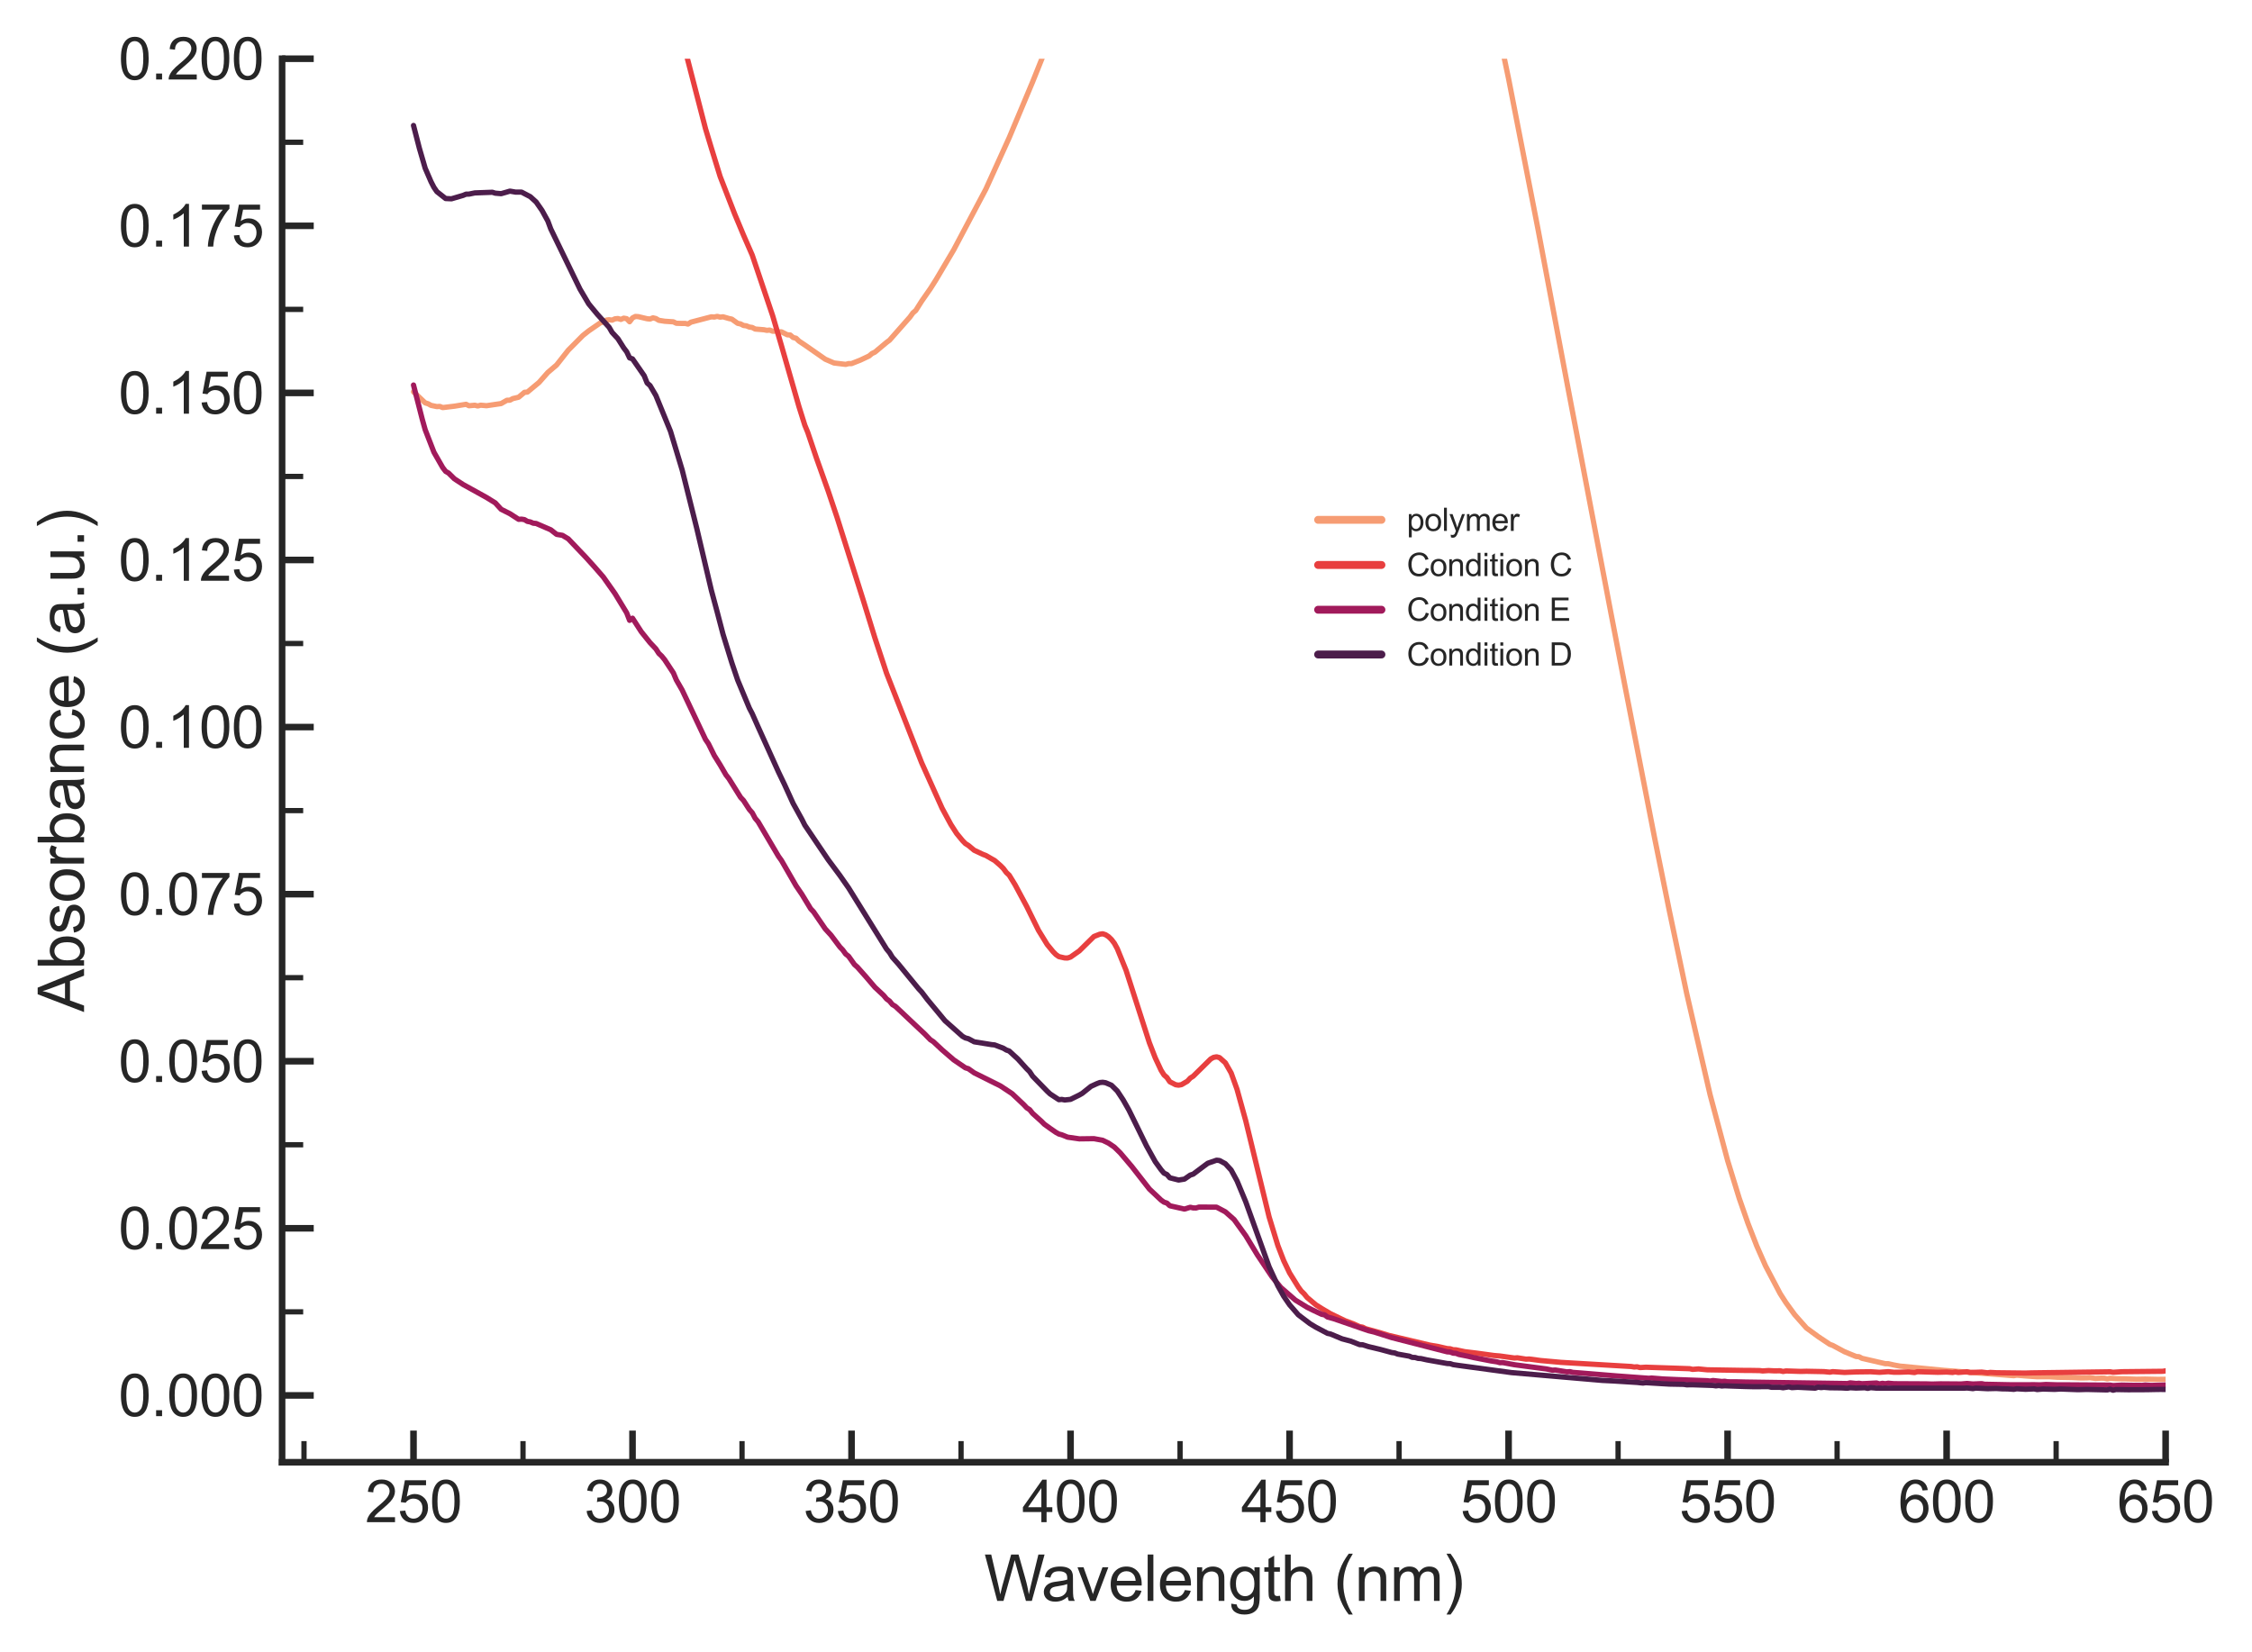 <?xml version="1.0" encoding="utf-8" standalone="no"?>
<!DOCTYPE svg PUBLIC "-//W3C//DTD SVG 1.1//EN"
  "http://www.w3.org/Graphics/SVG/1.1/DTD/svg11.dtd">
<svg xmlns:xlink="http://www.w3.org/1999/xlink" width="426.981pt" height="313.27pt" viewBox="0 0 426.981 313.27" xmlns="http://www.w3.org/2000/svg" version="1.1">
 <defs>
  <style type="text/css">*{stroke-linejoin: round; stroke-linecap: butt}</style>
 </defs>
 <g id="figure_1">
  <g id="patch_1">
   <path d="M 0 313.27 
L 426.981 313.27 
L 426.981 0 
L 0 0 
z
" style="fill: #ffffff"/>
  </g>
  <g id="axes_1">
   <g id="patch_2">
    <path d="M 53.485 277.249 
L 410.605 277.249 
L 410.605 11.137 
L 53.485 11.137 
z
" style="fill: #ffffff"/>
   </g>
   <g id="matplotlib.axis_1">
    <g id="xtick_1">
     <g id="line2d_1">
      <defs>
       <path id="mfcef239cfe" d="M 0 0 
L 0 -6 
" style="stroke: #262626; stroke-width: 1.25"/>
      </defs>
      <g>
       <use xlink:href="#mfcef239cfe" x="78.401" y="277.249" style="fill: #262626; stroke: #262626; stroke-width: 1.25"/>
      </g>
     </g>
     <g id="text_1">
      <!-- 250 -->
      <g style="fill: #262626" transform="translate(69.225 288.622) scale(0.11 -0.11)">
       <defs>
        <path id="ArialMT-32" d="M 3222 541 
L 3222 0 
L 194 0 
Q 188 203 259 391 
Q 375 700 629 1000 
Q 884 1300 1366 1694 
Q 2113 2306 2375 2664 
Q 2638 3022 2638 3341 
Q 2638 3675 2398 3904 
Q 2159 4134 1775 4134 
Q 1369 4134 1125 3890 
Q 881 3647 878 3216 
L 300 3275 
Q 359 3922 746 4261 
Q 1134 4600 1788 4600 
Q 2447 4600 2831 4234 
Q 3216 3869 3216 3328 
Q 3216 3053 3103 2787 
Q 2991 2522 2730 2228 
Q 2469 1934 1863 1422 
Q 1356 997 1212 845 
Q 1069 694 975 541 
L 3222 541 
z
" transform="scale(0.016)"/>
        <path id="ArialMT-35" d="M 266 1200 
L 856 1250 
Q 922 819 1161 601 
Q 1400 384 1738 384 
Q 2144 384 2425 690 
Q 2706 997 2706 1503 
Q 2706 1984 2436 2262 
Q 2166 2541 1728 2541 
Q 1456 2541 1237 2417 
Q 1019 2294 894 2097 
L 366 2166 
L 809 4519 
L 3088 4519 
L 3088 3981 
L 1259 3981 
L 1013 2750 
Q 1425 3038 1878 3038 
Q 2478 3038 2890 2622 
Q 3303 2206 3303 1553 
Q 3303 931 2941 478 
Q 2500 -78 1738 -78 
Q 1113 -78 717 272 
Q 322 622 266 1200 
z
" transform="scale(0.016)"/>
        <path id="ArialMT-30" d="M 266 2259 
Q 266 3072 433 3567 
Q 600 4063 929 4331 
Q 1259 4600 1759 4600 
Q 2128 4600 2406 4451 
Q 2684 4303 2865 4023 
Q 3047 3744 3150 3342 
Q 3253 2941 3253 2259 
Q 3253 1453 3087 958 
Q 2922 463 2592 192 
Q 2263 -78 1759 -78 
Q 1097 -78 719 397 
Q 266 969 266 2259 
z
M 844 2259 
Q 844 1131 1108 757 
Q 1372 384 1759 384 
Q 2147 384 2411 759 
Q 2675 1134 2675 2259 
Q 2675 3391 2411 3762 
Q 2147 4134 1753 4134 
Q 1366 4134 1134 3806 
Q 844 3388 844 2259 
z
" transform="scale(0.016)"/>
       </defs>
       <use xlink:href="#ArialMT-32"/>
       <use xlink:href="#ArialMT-35" x="55.615"/>
       <use xlink:href="#ArialMT-30" x="111.23"/>
      </g>
     </g>
    </g>
    <g id="xtick_2">
     <g id="line2d_2">
      <g>
       <use xlink:href="#mfcef239cfe" x="119.926" y="277.249" style="fill: #262626; stroke: #262626; stroke-width: 1.25"/>
      </g>
     </g>
     <g id="text_2">
      <!-- 300 -->
      <g style="fill: #262626" transform="translate(110.751 288.622) scale(0.11 -0.11)">
       <defs>
        <path id="ArialMT-33" d="M 269 1209 
L 831 1284 
Q 928 806 1161 595 
Q 1394 384 1728 384 
Q 2125 384 2398 659 
Q 2672 934 2672 1341 
Q 2672 1728 2419 1979 
Q 2166 2231 1775 2231 
Q 1616 2231 1378 2169 
L 1441 2663 
Q 1497 2656 1531 2656 
Q 1891 2656 2178 2843 
Q 2466 3031 2466 3422 
Q 2466 3731 2256 3934 
Q 2047 4138 1716 4138 
Q 1388 4138 1169 3931 
Q 950 3725 888 3313 
L 325 3413 
Q 428 3978 793 4289 
Q 1159 4600 1703 4600 
Q 2078 4600 2393 4439 
Q 2709 4278 2876 4000 
Q 3044 3722 3044 3409 
Q 3044 3113 2884 2869 
Q 2725 2625 2413 2481 
Q 2819 2388 3044 2092 
Q 3269 1797 3269 1353 
Q 3269 753 2831 336 
Q 2394 -81 1725 -81 
Q 1122 -81 723 278 
Q 325 638 269 1209 
z
" transform="scale(0.016)"/>
       </defs>
       <use xlink:href="#ArialMT-33"/>
       <use xlink:href="#ArialMT-30" x="55.615"/>
       <use xlink:href="#ArialMT-30" x="111.23"/>
      </g>
     </g>
    </g>
    <g id="xtick_3">
     <g id="line2d_3">
      <g>
       <use xlink:href="#mfcef239cfe" x="161.452" y="277.249" style="fill: #262626; stroke: #262626; stroke-width: 1.25"/>
      </g>
     </g>
     <g id="text_3">
      <!-- 350 -->
      <g style="fill: #262626" transform="translate(152.276 288.622) scale(0.11 -0.11)">
       <use xlink:href="#ArialMT-33"/>
       <use xlink:href="#ArialMT-35" x="55.615"/>
       <use xlink:href="#ArialMT-30" x="111.23"/>
      </g>
     </g>
    </g>
    <g id="xtick_4">
     <g id="line2d_4">
      <g>
       <use xlink:href="#mfcef239cfe" x="202.977" y="277.249" style="fill: #262626; stroke: #262626; stroke-width: 1.25"/>
      </g>
     </g>
     <g id="text_4">
      <!-- 400 -->
      <g style="fill: #262626" transform="translate(193.802 288.622) scale(0.11 -0.11)">
       <defs>
        <path id="ArialMT-34" d="M 2069 0 
L 2069 1097 
L 81 1097 
L 81 1613 
L 2172 4581 
L 2631 4581 
L 2631 1613 
L 3250 1613 
L 3250 1097 
L 2631 1097 
L 2631 0 
L 2069 0 
z
M 2069 1613 
L 2069 3678 
L 634 1613 
L 2069 1613 
z
" transform="scale(0.016)"/>
       </defs>
       <use xlink:href="#ArialMT-34"/>
       <use xlink:href="#ArialMT-30" x="55.615"/>
       <use xlink:href="#ArialMT-30" x="111.23"/>
      </g>
     </g>
    </g>
    <g id="xtick_5">
     <g id="line2d_5">
      <g>
       <use xlink:href="#mfcef239cfe" x="244.503" y="277.249" style="fill: #262626; stroke: #262626; stroke-width: 1.25"/>
      </g>
     </g>
     <g id="text_5">
      <!-- 450 -->
      <g style="fill: #262626" transform="translate(235.327 288.622) scale(0.11 -0.11)">
       <use xlink:href="#ArialMT-34"/>
       <use xlink:href="#ArialMT-35" x="55.615"/>
       <use xlink:href="#ArialMT-30" x="111.23"/>
      </g>
     </g>
    </g>
    <g id="xtick_6">
     <g id="line2d_6">
      <g>
       <use xlink:href="#mfcef239cfe" x="286.029" y="277.249" style="fill: #262626; stroke: #262626; stroke-width: 1.25"/>
      </g>
     </g>
     <g id="text_6">
      <!-- 500 -->
      <g style="fill: #262626" transform="translate(276.853 288.622) scale(0.11 -0.11)">
       <use xlink:href="#ArialMT-35"/>
       <use xlink:href="#ArialMT-30" x="55.615"/>
       <use xlink:href="#ArialMT-30" x="111.23"/>
      </g>
     </g>
    </g>
    <g id="xtick_7">
     <g id="line2d_7">
      <g>
       <use xlink:href="#mfcef239cfe" x="327.554" y="277.249" style="fill: #262626; stroke: #262626; stroke-width: 1.25"/>
      </g>
     </g>
     <g id="text_7">
      <!-- 550 -->
      <g style="fill: #262626" transform="translate(318.379 288.622) scale(0.11 -0.11)">
       <use xlink:href="#ArialMT-35"/>
       <use xlink:href="#ArialMT-35" x="55.615"/>
       <use xlink:href="#ArialMT-30" x="111.23"/>
      </g>
     </g>
    </g>
    <g id="xtick_8">
     <g id="line2d_8">
      <g>
       <use xlink:href="#mfcef239cfe" x="369.08" y="277.249" style="fill: #262626; stroke: #262626; stroke-width: 1.25"/>
      </g>
     </g>
     <g id="text_8">
      <!-- 600 -->
      <g style="fill: #262626" transform="translate(359.904 288.622) scale(0.11 -0.11)">
       <defs>
        <path id="ArialMT-36" d="M 3184 3459 
L 2625 3416 
Q 2550 3747 2413 3897 
Q 2184 4138 1850 4138 
Q 1581 4138 1378 3988 
Q 1113 3794 959 3422 
Q 806 3050 800 2363 
Q 1003 2672 1297 2822 
Q 1591 2972 1913 2972 
Q 2475 2972 2870 2558 
Q 3266 2144 3266 1488 
Q 3266 1056 3080 686 
Q 2894 316 2569 119 
Q 2244 -78 1831 -78 
Q 1128 -78 684 439 
Q 241 956 241 2144 
Q 241 3472 731 4075 
Q 1159 4600 1884 4600 
Q 2425 4600 2770 4297 
Q 3116 3994 3184 3459 
z
M 888 1484 
Q 888 1194 1011 928 
Q 1134 663 1356 523 
Q 1578 384 1822 384 
Q 2178 384 2434 671 
Q 2691 959 2691 1453 
Q 2691 1928 2437 2201 
Q 2184 2475 1800 2475 
Q 1419 2475 1153 2201 
Q 888 1928 888 1484 
z
" transform="scale(0.016)"/>
       </defs>
       <use xlink:href="#ArialMT-36"/>
       <use xlink:href="#ArialMT-30" x="55.615"/>
       <use xlink:href="#ArialMT-30" x="111.23"/>
      </g>
     </g>
    </g>
    <g id="xtick_9">
     <g id="line2d_9">
      <g>
       <use xlink:href="#mfcef239cfe" x="410.605" y="277.249" style="fill: #262626; stroke: #262626; stroke-width: 1.25"/>
      </g>
     </g>
     <g id="text_9">
      <!-- 650 -->
      <g style="fill: #262626" transform="translate(401.43 288.622) scale(0.11 -0.11)">
       <use xlink:href="#ArialMT-36"/>
       <use xlink:href="#ArialMT-35" x="55.615"/>
       <use xlink:href="#ArialMT-30" x="111.23"/>
      </g>
     </g>
    </g>
    <g id="xtick_10">
     <g id="line2d_10">
      <defs>
       <path id="m98c0edbf57" d="M 0 0 
L 0 -4 
" style="stroke: #262626"/>
      </defs>
      <g>
       <use xlink:href="#m98c0edbf57" x="57.638" y="277.249" style="fill: #262626; stroke: #262626"/>
      </g>
     </g>
    </g>
    <g id="xtick_11">
     <g id="line2d_11">
      <g>
       <use xlink:href="#m98c0edbf57" x="99.163" y="277.249" style="fill: #262626; stroke: #262626"/>
      </g>
     </g>
    </g>
    <g id="xtick_12">
     <g id="line2d_12">
      <g>
       <use xlink:href="#m98c0edbf57" x="140.689" y="277.249" style="fill: #262626; stroke: #262626"/>
      </g>
     </g>
    </g>
    <g id="xtick_13">
     <g id="line2d_13">
      <g>
       <use xlink:href="#m98c0edbf57" x="182.215" y="277.249" style="fill: #262626; stroke: #262626"/>
      </g>
     </g>
    </g>
    <g id="xtick_14">
     <g id="line2d_14">
      <g>
       <use xlink:href="#m98c0edbf57" x="223.74" y="277.249" style="fill: #262626; stroke: #262626"/>
      </g>
     </g>
    </g>
    <g id="xtick_15">
     <g id="line2d_15">
      <g>
       <use xlink:href="#m98c0edbf57" x="265.266" y="277.249" style="fill: #262626; stroke: #262626"/>
      </g>
     </g>
    </g>
    <g id="xtick_16">
     <g id="line2d_16">
      <g>
       <use xlink:href="#m98c0edbf57" x="306.791" y="277.249" style="fill: #262626; stroke: #262626"/>
      </g>
     </g>
    </g>
    <g id="xtick_17">
     <g id="line2d_17">
      <g>
       <use xlink:href="#m98c0edbf57" x="348.317" y="277.249" style="fill: #262626; stroke: #262626"/>
      </g>
     </g>
    </g>
    <g id="xtick_18">
     <g id="line2d_18">
      <g>
       <use xlink:href="#m98c0edbf57" x="389.843" y="277.249" style="fill: #262626; stroke: #262626"/>
      </g>
     </g>
    </g>
    <g id="text_10">
     <!-- Wavelength (nm) -->
     <g style="fill: #262626" transform="translate(186.591 303.544) scale(0.12 -0.12)">
      <defs>
       <path id="ArialMT-57" d="M 1294 0 
L 78 4581 
L 700 4581 
L 1397 1578 
Q 1509 1106 1591 641 
Q 1766 1375 1797 1488 
L 2669 4581 
L 3400 4581 
L 4056 2263 
Q 4303 1400 4413 641 
Q 4500 1075 4641 1638 
L 5359 4581 
L 5969 4581 
L 4713 0 
L 4128 0 
L 3163 3491 
Q 3041 3928 3019 4028 
Q 2947 3713 2884 3491 
L 1913 0 
L 1294 0 
z
" transform="scale(0.016)"/>
       <path id="ArialMT-61" d="M 2588 409 
Q 2275 144 1986 34 
Q 1697 -75 1366 -75 
Q 819 -75 525 192 
Q 231 459 231 875 
Q 231 1119 342 1320 
Q 453 1522 633 1644 
Q 813 1766 1038 1828 
Q 1203 1872 1538 1913 
Q 2219 1994 2541 2106 
Q 2544 2222 2544 2253 
Q 2544 2597 2384 2738 
Q 2169 2928 1744 2928 
Q 1347 2928 1158 2789 
Q 969 2650 878 2297 
L 328 2372 
Q 403 2725 575 2942 
Q 747 3159 1072 3276 
Q 1397 3394 1825 3394 
Q 2250 3394 2515 3294 
Q 2781 3194 2906 3042 
Q 3031 2891 3081 2659 
Q 3109 2516 3109 2141 
L 3109 1391 
Q 3109 606 3145 398 
Q 3181 191 3288 0 
L 2700 0 
Q 2613 175 2588 409 
z
M 2541 1666 
Q 2234 1541 1622 1453 
Q 1275 1403 1131 1340 
Q 988 1278 909 1158 
Q 831 1038 831 891 
Q 831 666 1001 516 
Q 1172 366 1500 366 
Q 1825 366 2078 508 
Q 2331 650 2450 897 
Q 2541 1088 2541 1459 
L 2541 1666 
z
" transform="scale(0.016)"/>
       <path id="ArialMT-76" d="M 1344 0 
L 81 3319 
L 675 3319 
L 1388 1331 
Q 1503 1009 1600 663 
Q 1675 925 1809 1294 
L 2547 3319 
L 3125 3319 
L 1869 0 
L 1344 0 
z
" transform="scale(0.016)"/>
       <path id="ArialMT-65" d="M 2694 1069 
L 3275 997 
Q 3138 488 2766 206 
Q 2394 -75 1816 -75 
Q 1088 -75 661 373 
Q 234 822 234 1631 
Q 234 2469 665 2931 
Q 1097 3394 1784 3394 
Q 2450 3394 2872 2941 
Q 3294 2488 3294 1666 
Q 3294 1616 3291 1516 
L 816 1516 
Q 847 969 1125 678 
Q 1403 388 1819 388 
Q 2128 388 2347 550 
Q 2566 713 2694 1069 
z
M 847 1978 
L 2700 1978 
Q 2663 2397 2488 2606 
Q 2219 2931 1791 2931 
Q 1403 2931 1139 2672 
Q 875 2413 847 1978 
z
" transform="scale(0.016)"/>
       <path id="ArialMT-6c" d="M 409 0 
L 409 4581 
L 972 4581 
L 972 0 
L 409 0 
z
" transform="scale(0.016)"/>
       <path id="ArialMT-6e" d="M 422 0 
L 422 3319 
L 928 3319 
L 928 2847 
Q 1294 3394 1984 3394 
Q 2284 3394 2536 3286 
Q 2788 3178 2913 3003 
Q 3038 2828 3088 2588 
Q 3119 2431 3119 2041 
L 3119 0 
L 2556 0 
L 2556 2019 
Q 2556 2363 2490 2533 
Q 2425 2703 2258 2804 
Q 2091 2906 1866 2906 
Q 1506 2906 1245 2678 
Q 984 2450 984 1813 
L 984 0 
L 422 0 
z
" transform="scale(0.016)"/>
       <path id="ArialMT-67" d="M 319 -275 
L 866 -356 
Q 900 -609 1056 -725 
Q 1266 -881 1628 -881 
Q 2019 -881 2231 -725 
Q 2444 -569 2519 -288 
Q 2563 -116 2559 434 
Q 2191 0 1641 0 
Q 956 0 581 494 
Q 206 988 206 1678 
Q 206 2153 378 2554 
Q 550 2956 876 3175 
Q 1203 3394 1644 3394 
Q 2231 3394 2613 2919 
L 2613 3319 
L 3131 3319 
L 3131 450 
Q 3131 -325 2973 -648 
Q 2816 -972 2473 -1159 
Q 2131 -1347 1631 -1347 
Q 1038 -1347 672 -1080 
Q 306 -813 319 -275 
z
M 784 1719 
Q 784 1066 1043 766 
Q 1303 466 1694 466 
Q 2081 466 2343 764 
Q 2606 1063 2606 1700 
Q 2606 2309 2336 2618 
Q 2066 2928 1684 2928 
Q 1309 2928 1046 2623 
Q 784 2319 784 1719 
z
" transform="scale(0.016)"/>
       <path id="ArialMT-74" d="M 1650 503 
L 1731 6 
Q 1494 -44 1306 -44 
Q 1000 -44 831 53 
Q 663 150 594 308 
Q 525 466 525 972 
L 525 2881 
L 113 2881 
L 113 3319 
L 525 3319 
L 525 4141 
L 1084 4478 
L 1084 3319 
L 1650 3319 
L 1650 2881 
L 1084 2881 
L 1084 941 
Q 1084 700 1114 631 
Q 1144 563 1211 522 
Q 1278 481 1403 481 
Q 1497 481 1650 503 
z
" transform="scale(0.016)"/>
       <path id="ArialMT-68" d="M 422 0 
L 422 4581 
L 984 4581 
L 984 2938 
Q 1378 3394 1978 3394 
Q 2347 3394 2619 3248 
Q 2891 3103 3008 2847 
Q 3125 2591 3125 2103 
L 3125 0 
L 2563 0 
L 2563 2103 
Q 2563 2525 2380 2717 
Q 2197 2909 1863 2909 
Q 1613 2909 1392 2779 
Q 1172 2650 1078 2428 
Q 984 2206 984 1816 
L 984 0 
L 422 0 
z
" transform="scale(0.016)"/>
       <path id="ArialMT-20" transform="scale(0.016)"/>
       <path id="ArialMT-28" d="M 1497 -1347 
Q 1031 -759 709 28 
Q 388 816 388 1659 
Q 388 2403 628 3084 
Q 909 3875 1497 4659 
L 1900 4659 
Q 1522 4009 1400 3731 
Q 1209 3300 1100 2831 
Q 966 2247 966 1656 
Q 966 153 1900 -1347 
L 1497 -1347 
z
" transform="scale(0.016)"/>
       <path id="ArialMT-6d" d="M 422 0 
L 422 3319 
L 925 3319 
L 925 2853 
Q 1081 3097 1340 3245 
Q 1600 3394 1931 3394 
Q 2300 3394 2536 3241 
Q 2772 3088 2869 2813 
Q 3263 3394 3894 3394 
Q 4388 3394 4653 3120 
Q 4919 2847 4919 2278 
L 4919 0 
L 4359 0 
L 4359 2091 
Q 4359 2428 4304 2576 
Q 4250 2725 4106 2815 
Q 3963 2906 3769 2906 
Q 3419 2906 3187 2673 
Q 2956 2441 2956 1928 
L 2956 0 
L 2394 0 
L 2394 2156 
Q 2394 2531 2256 2718 
Q 2119 2906 1806 2906 
Q 1569 2906 1367 2781 
Q 1166 2656 1075 2415 
Q 984 2175 984 1722 
L 984 0 
L 422 0 
z
" transform="scale(0.016)"/>
       <path id="ArialMT-29" d="M 791 -1347 
L 388 -1347 
Q 1322 153 1322 1656 
Q 1322 2244 1188 2822 
Q 1081 3291 891 3722 
Q 769 4003 388 4659 
L 791 4659 
Q 1378 3875 1659 3084 
Q 1900 2403 1900 1659 
Q 1900 816 1576 28 
Q 1253 -759 791 -1347 
z
" transform="scale(0.016)"/>
      </defs>
      <use xlink:href="#ArialMT-57"/>
      <use xlink:href="#ArialMT-61" x="90.635"/>
      <use xlink:href="#ArialMT-76" x="146.25"/>
      <use xlink:href="#ArialMT-65" x="196.25"/>
      <use xlink:href="#ArialMT-6c" x="251.865"/>
      <use xlink:href="#ArialMT-65" x="274.082"/>
      <use xlink:href="#ArialMT-6e" x="329.697"/>
      <use xlink:href="#ArialMT-67" x="385.312"/>
      <use xlink:href="#ArialMT-74" x="440.928"/>
      <use xlink:href="#ArialMT-68" x="468.711"/>
      <use xlink:href="#ArialMT-20" x="524.326"/>
      <use xlink:href="#ArialMT-28" x="552.109"/>
      <use xlink:href="#ArialMT-6e" x="585.41"/>
      <use xlink:href="#ArialMT-6d" x="641.025"/>
      <use xlink:href="#ArialMT-29" x="724.326"/>
     </g>
    </g>
   </g>
   <g id="matplotlib.axis_2">
    <g id="ytick_1">
     <g id="line2d_19">
      <defs>
       <path id="mb5bef1602a" d="M 0 0 
L 6 0 
" style="stroke: #262626; stroke-width: 1.25"/>
      </defs>
      <g>
       <use xlink:href="#mb5bef1602a" x="53.485" y="264.577" style="fill: #262626; stroke: #262626; stroke-width: 1.25"/>
      </g>
     </g>
     <g id="text_11">
      <!-- 0.000 -->
      <g style="fill: #262626" transform="translate(22.461 268.514) scale(0.11 -0.11)">
       <defs>
        <path id="ArialMT-2e" d="M 581 0 
L 581 641 
L 1222 641 
L 1222 0 
L 581 0 
z
" transform="scale(0.016)"/>
       </defs>
       <use xlink:href="#ArialMT-30"/>
       <use xlink:href="#ArialMT-2e" x="55.615"/>
       <use xlink:href="#ArialMT-30" x="83.398"/>
       <use xlink:href="#ArialMT-30" x="139.014"/>
       <use xlink:href="#ArialMT-30" x="194.629"/>
      </g>
     </g>
    </g>
    <g id="ytick_2">
     <g id="line2d_20">
      <g>
       <use xlink:href="#mb5bef1602a" x="53.485" y="232.897" style="fill: #262626; stroke: #262626; stroke-width: 1.25"/>
      </g>
     </g>
     <g id="text_12">
      <!-- 0.025 -->
      <g style="fill: #262626" transform="translate(22.461 236.834) scale(0.11 -0.11)">
       <use xlink:href="#ArialMT-30"/>
       <use xlink:href="#ArialMT-2e" x="55.615"/>
       <use xlink:href="#ArialMT-30" x="83.398"/>
       <use xlink:href="#ArialMT-32" x="139.014"/>
       <use xlink:href="#ArialMT-35" x="194.629"/>
      </g>
     </g>
    </g>
    <g id="ytick_3">
     <g id="line2d_21">
      <g>
       <use xlink:href="#mb5bef1602a" x="53.485" y="201.217" style="fill: #262626; stroke: #262626; stroke-width: 1.25"/>
      </g>
     </g>
     <g id="text_13">
      <!-- 0.050 -->
      <g style="fill: #262626" transform="translate(22.461 205.154) scale(0.11 -0.11)">
       <use xlink:href="#ArialMT-30"/>
       <use xlink:href="#ArialMT-2e" x="55.615"/>
       <use xlink:href="#ArialMT-30" x="83.398"/>
       <use xlink:href="#ArialMT-35" x="139.014"/>
       <use xlink:href="#ArialMT-30" x="194.629"/>
      </g>
     </g>
    </g>
    <g id="ytick_4">
     <g id="line2d_22">
      <g>
       <use xlink:href="#mb5bef1602a" x="53.485" y="169.537" style="fill: #262626; stroke: #262626; stroke-width: 1.25"/>
      </g>
     </g>
     <g id="text_14">
      <!-- 0.075 -->
      <g style="fill: #262626" transform="translate(22.461 173.474) scale(0.11 -0.11)">
       <defs>
        <path id="ArialMT-37" d="M 303 3981 
L 303 4522 
L 3269 4522 
L 3269 4084 
Q 2831 3619 2401 2847 
Q 1972 2075 1738 1259 
Q 1569 684 1522 0 
L 944 0 
Q 953 541 1156 1306 
Q 1359 2072 1739 2783 
Q 2119 3494 2547 3981 
L 303 3981 
z
" transform="scale(0.016)"/>
       </defs>
       <use xlink:href="#ArialMT-30"/>
       <use xlink:href="#ArialMT-2e" x="55.615"/>
       <use xlink:href="#ArialMT-30" x="83.398"/>
       <use xlink:href="#ArialMT-37" x="139.014"/>
       <use xlink:href="#ArialMT-35" x="194.629"/>
      </g>
     </g>
    </g>
    <g id="ytick_5">
     <g id="line2d_23">
      <g>
       <use xlink:href="#mb5bef1602a" x="53.485" y="137.857" style="fill: #262626; stroke: #262626; stroke-width: 1.25"/>
      </g>
     </g>
     <g id="text_15">
      <!-- 0.100 -->
      <g style="fill: #262626" transform="translate(22.461 141.794) scale(0.11 -0.11)">
       <defs>
        <path id="ArialMT-31" d="M 2384 0 
L 1822 0 
L 1822 3584 
Q 1619 3391 1289 3197 
Q 959 3003 697 2906 
L 697 3450 
Q 1169 3672 1522 3987 
Q 1875 4303 2022 4600 
L 2384 4600 
L 2384 0 
z
" transform="scale(0.016)"/>
       </defs>
       <use xlink:href="#ArialMT-30"/>
       <use xlink:href="#ArialMT-2e" x="55.615"/>
       <use xlink:href="#ArialMT-31" x="83.398"/>
       <use xlink:href="#ArialMT-30" x="139.014"/>
       <use xlink:href="#ArialMT-30" x="194.629"/>
      </g>
     </g>
    </g>
    <g id="ytick_6">
     <g id="line2d_24">
      <g>
       <use xlink:href="#mb5bef1602a" x="53.485" y="106.177" style="fill: #262626; stroke: #262626; stroke-width: 1.25"/>
      </g>
     </g>
     <g id="text_16">
      <!-- 0.125 -->
      <g style="fill: #262626" transform="translate(22.461 110.114) scale(0.11 -0.11)">
       <use xlink:href="#ArialMT-30"/>
       <use xlink:href="#ArialMT-2e" x="55.615"/>
       <use xlink:href="#ArialMT-31" x="83.398"/>
       <use xlink:href="#ArialMT-32" x="139.014"/>
       <use xlink:href="#ArialMT-35" x="194.629"/>
      </g>
     </g>
    </g>
    <g id="ytick_7">
     <g id="line2d_25">
      <g>
       <use xlink:href="#mb5bef1602a" x="53.485" y="74.497" style="fill: #262626; stroke: #262626; stroke-width: 1.25"/>
      </g>
     </g>
     <g id="text_17">
      <!-- 0.150 -->
      <g style="fill: #262626" transform="translate(22.461 78.434) scale(0.11 -0.11)">
       <use xlink:href="#ArialMT-30"/>
       <use xlink:href="#ArialMT-2e" x="55.615"/>
       <use xlink:href="#ArialMT-31" x="83.398"/>
       <use xlink:href="#ArialMT-35" x="139.014"/>
       <use xlink:href="#ArialMT-30" x="194.629"/>
      </g>
     </g>
    </g>
    <g id="ytick_8">
     <g id="line2d_26">
      <g>
       <use xlink:href="#mb5bef1602a" x="53.485" y="42.817" style="fill: #262626; stroke: #262626; stroke-width: 1.25"/>
      </g>
     </g>
     <g id="text_18">
      <!-- 0.175 -->
      <g style="fill: #262626" transform="translate(22.461 46.754) scale(0.11 -0.11)">
       <use xlink:href="#ArialMT-30"/>
       <use xlink:href="#ArialMT-2e" x="55.615"/>
       <use xlink:href="#ArialMT-31" x="83.398"/>
       <use xlink:href="#ArialMT-37" x="139.014"/>
       <use xlink:href="#ArialMT-35" x="194.629"/>
      </g>
     </g>
    </g>
    <g id="ytick_9">
     <g id="line2d_27">
      <g>
       <use xlink:href="#mb5bef1602a" x="53.485" y="11.137" style="fill: #262626; stroke: #262626; stroke-width: 1.25"/>
      </g>
     </g>
     <g id="text_19">
      <!-- 0.200 -->
      <g style="fill: #262626" transform="translate(22.461 15.074) scale(0.11 -0.11)">
       <use xlink:href="#ArialMT-30"/>
       <use xlink:href="#ArialMT-2e" x="55.615"/>
       <use xlink:href="#ArialMT-32" x="83.398"/>
       <use xlink:href="#ArialMT-30" x="139.014"/>
       <use xlink:href="#ArialMT-30" x="194.629"/>
      </g>
     </g>
    </g>
    <g id="ytick_10">
     <g id="line2d_28">
      <defs>
       <path id="mcd69f00904" d="M 0 0 
L 4 0 
" style="stroke: #262626"/>
      </defs>
      <g>
       <use xlink:href="#mcd69f00904" x="53.485" y="248.737" style="fill: #262626; stroke: #262626"/>
      </g>
     </g>
    </g>
    <g id="ytick_11">
     <g id="line2d_29">
      <g>
       <use xlink:href="#mcd69f00904" x="53.485" y="217.057" style="fill: #262626; stroke: #262626"/>
      </g>
     </g>
    </g>
    <g id="ytick_12">
     <g id="line2d_30">
      <g>
       <use xlink:href="#mcd69f00904" x="53.485" y="185.377" style="fill: #262626; stroke: #262626"/>
      </g>
     </g>
    </g>
    <g id="ytick_13">
     <g id="line2d_31">
      <g>
       <use xlink:href="#mcd69f00904" x="53.485" y="153.697" style="fill: #262626; stroke: #262626"/>
      </g>
     </g>
    </g>
    <g id="ytick_14">
     <g id="line2d_32">
      <g>
       <use xlink:href="#mcd69f00904" x="53.485" y="122.017" style="fill: #262626; stroke: #262626"/>
      </g>
     </g>
    </g>
    <g id="ytick_15">
     <g id="line2d_33">
      <g>
       <use xlink:href="#mcd69f00904" x="53.485" y="90.337" style="fill: #262626; stroke: #262626"/>
      </g>
     </g>
    </g>
    <g id="ytick_16">
     <g id="line2d_34">
      <g>
       <use xlink:href="#mcd69f00904" x="53.485" y="58.657" style="fill: #262626; stroke: #262626"/>
      </g>
     </g>
    </g>
    <g id="ytick_17">
     <g id="line2d_35">
      <g>
       <use xlink:href="#mcd69f00904" x="53.485" y="26.977" style="fill: #262626; stroke: #262626"/>
      </g>
     </g>
    </g>
    <g id="text_20">
     <!-- Absorbance (a.u.) -->
     <g style="fill: #262626" transform="translate(15.936 191.882) rotate(-90) scale(0.12 -0.12)">
      <defs>
       <path id="ArialMT-41" d="M -9 0 
L 1750 4581 
L 2403 4581 
L 4278 0 
L 3588 0 
L 3053 1388 
L 1138 1388 
L 634 0 
L -9 0 
z
M 1313 1881 
L 2866 1881 
L 2388 3150 
Q 2169 3728 2063 4100 
Q 1975 3659 1816 3225 
L 1313 1881 
z
" transform="scale(0.016)"/>
       <path id="ArialMT-62" d="M 941 0 
L 419 0 
L 419 4581 
L 981 4581 
L 981 2947 
Q 1338 3394 1891 3394 
Q 2197 3394 2470 3270 
Q 2744 3147 2920 2923 
Q 3097 2700 3197 2384 
Q 3297 2069 3297 1709 
Q 3297 856 2875 390 
Q 2453 -75 1863 -75 
Q 1275 -75 941 416 
L 941 0 
z
M 934 1684 
Q 934 1088 1097 822 
Q 1363 388 1816 388 
Q 2184 388 2453 708 
Q 2722 1028 2722 1663 
Q 2722 2313 2464 2622 
Q 2206 2931 1841 2931 
Q 1472 2931 1203 2611 
Q 934 2291 934 1684 
z
" transform="scale(0.016)"/>
       <path id="ArialMT-73" d="M 197 991 
L 753 1078 
Q 800 744 1014 566 
Q 1228 388 1613 388 
Q 2000 388 2187 545 
Q 2375 703 2375 916 
Q 2375 1106 2209 1216 
Q 2094 1291 1634 1406 
Q 1016 1563 777 1677 
Q 538 1791 414 1992 
Q 291 2194 291 2438 
Q 291 2659 392 2848 
Q 494 3038 669 3163 
Q 800 3259 1026 3326 
Q 1253 3394 1513 3394 
Q 1903 3394 2198 3281 
Q 2494 3169 2634 2976 
Q 2775 2784 2828 2463 
L 2278 2388 
Q 2241 2644 2061 2787 
Q 1881 2931 1553 2931 
Q 1166 2931 1000 2803 
Q 834 2675 834 2503 
Q 834 2394 903 2306 
Q 972 2216 1119 2156 
Q 1203 2125 1616 2013 
Q 2213 1853 2448 1751 
Q 2684 1650 2818 1456 
Q 2953 1263 2953 975 
Q 2953 694 2789 445 
Q 2625 197 2315 61 
Q 2006 -75 1616 -75 
Q 969 -75 630 194 
Q 291 463 197 991 
z
" transform="scale(0.016)"/>
       <path id="ArialMT-6f" d="M 213 1659 
Q 213 2581 725 3025 
Q 1153 3394 1769 3394 
Q 2453 3394 2887 2945 
Q 3322 2497 3322 1706 
Q 3322 1066 3130 698 
Q 2938 331 2570 128 
Q 2203 -75 1769 -75 
Q 1072 -75 642 372 
Q 213 819 213 1659 
z
M 791 1659 
Q 791 1022 1069 705 
Q 1347 388 1769 388 
Q 2188 388 2466 706 
Q 2744 1025 2744 1678 
Q 2744 2294 2464 2611 
Q 2184 2928 1769 2928 
Q 1347 2928 1069 2612 
Q 791 2297 791 1659 
z
" transform="scale(0.016)"/>
       <path id="ArialMT-72" d="M 416 0 
L 416 3319 
L 922 3319 
L 922 2816 
Q 1116 3169 1280 3281 
Q 1444 3394 1641 3394 
Q 1925 3394 2219 3213 
L 2025 2691 
Q 1819 2813 1613 2813 
Q 1428 2813 1281 2702 
Q 1134 2591 1072 2394 
Q 978 2094 978 1738 
L 978 0 
L 416 0 
z
" transform="scale(0.016)"/>
       <path id="ArialMT-63" d="M 2588 1216 
L 3141 1144 
Q 3050 572 2676 248 
Q 2303 -75 1759 -75 
Q 1078 -75 664 370 
Q 250 816 250 1647 
Q 250 2184 428 2587 
Q 606 2991 970 3192 
Q 1334 3394 1763 3394 
Q 2303 3394 2647 3120 
Q 2991 2847 3088 2344 
L 2541 2259 
Q 2463 2594 2264 2762 
Q 2066 2931 1784 2931 
Q 1359 2931 1093 2626 
Q 828 2322 828 1663 
Q 828 994 1084 691 
Q 1341 388 1753 388 
Q 2084 388 2306 591 
Q 2528 794 2588 1216 
z
" transform="scale(0.016)"/>
       <path id="ArialMT-75" d="M 2597 0 
L 2597 488 
Q 2209 -75 1544 -75 
Q 1250 -75 995 37 
Q 741 150 617 320 
Q 494 491 444 738 
Q 409 903 409 1263 
L 409 3319 
L 972 3319 
L 972 1478 
Q 972 1038 1006 884 
Q 1059 663 1231 536 
Q 1403 409 1656 409 
Q 1909 409 2131 539 
Q 2353 669 2445 892 
Q 2538 1116 2538 1541 
L 2538 3319 
L 3100 3319 
L 3100 0 
L 2597 0 
z
" transform="scale(0.016)"/>
      </defs>
      <use xlink:href="#ArialMT-41"/>
      <use xlink:href="#ArialMT-62" x="66.699"/>
      <use xlink:href="#ArialMT-73" x="122.314"/>
      <use xlink:href="#ArialMT-6f" x="172.314"/>
      <use xlink:href="#ArialMT-72" x="227.93"/>
      <use xlink:href="#ArialMT-62" x="261.23"/>
      <use xlink:href="#ArialMT-61" x="316.846"/>
      <use xlink:href="#ArialMT-6e" x="372.461"/>
      <use xlink:href="#ArialMT-63" x="428.076"/>
      <use xlink:href="#ArialMT-65" x="478.076"/>
      <use xlink:href="#ArialMT-20" x="533.691"/>
      <use xlink:href="#ArialMT-28" x="561.475"/>
      <use xlink:href="#ArialMT-61" x="594.775"/>
      <use xlink:href="#ArialMT-2e" x="650.391"/>
      <use xlink:href="#ArialMT-75" x="678.174"/>
      <use xlink:href="#ArialMT-2e" x="733.789"/>
      <use xlink:href="#ArialMT-29" x="761.572"/>
     </g>
    </g>
   </g>
   <g id="PolyCollection_1"/>
   <g id="PolyCollection_2"/>
   <g id="PolyCollection_3"/>
   <g id="PolyCollection_4"/>
   <g id="line2d_36">
    <path d="M 78.401 74.286 
L 80.615 76.385 
L 81.169 76.557 
L 81.723 76.864 
L 82.83 77.095 
L 83.384 77.057 
L 83.937 77.283 
L 86.152 77.018 
L 88.367 76.66 
L 88.92 76.934 
L 90.028 76.836 
L 90.581 76.98 
L 91.135 76.829 
L 92.243 76.927 
L 95.011 76.521 
L 96.118 75.889 
L 96.672 75.883 
L 97.226 75.578 
L 98.333 75.318 
L 99.44 74.388 
L 99.994 74.345 
L 102.209 72.502 
L 103.87 70.621 
L 105.531 69.204 
L 107.745 66.397 
L 109.406 64.727 
L 110.514 63.61 
L 111.621 62.734 
L 113.836 61.21 
L 114.389 61.063 
L 114.943 60.695 
L 115.497 60.622 
L 116.051 60.702 
L 116.604 60.451 
L 117.158 60.396 
L 117.712 60.566 
L 118.265 60.328 
L 118.819 60.424 
L 119.373 61.006 
L 119.926 60.276 
L 120.48 60.003 
L 121.034 60.042 
L 122.695 60.436 
L 123.248 60.49 
L 123.802 60.264 
L 124.356 60.398 
L 124.909 60.732 
L 126.017 60.911 
L 127.678 61.021 
L 128.231 61.295 
L 129.339 61.329 
L 129.892 61.319 
L 130.446 61.445 
L 131 61.083 
L 134.875 60.072 
L 135.429 60.115 
L 135.983 59.987 
L 136.536 60.131 
L 137.09 60.066 
L 138.197 60.392 
L 138.751 60.509 
L 139.859 61.305 
L 140.412 61.422 
L 140.966 61.711 
L 141.52 61.785 
L 142.073 62.01 
L 142.627 62.093 
L 143.181 62.389 
L 144.842 62.524 
L 145.395 62.637 
L 145.949 62.584 
L 146.503 62.804 
L 147.056 62.791 
L 147.61 62.93 
L 148.164 62.919 
L 149.271 63.481 
L 149.825 63.515 
L 150.378 63.995 
L 150.932 64.132 
L 151.486 64.674 
L 152.593 65.411 
L 156.469 68.109 
L 158.13 68.826 
L 160.344 69.09 
L 160.898 68.942 
L 161.452 68.939 
L 163.113 68.286 
L 164.774 67.501 
L 165.328 67.03 
L 165.881 66.773 
L 168.096 64.919 
L 168.65 64.51 
L 172.525 60.115 
L 173.079 59.343 
L 173.633 58.862 
L 174.74 57.111 
L 176.401 54.729 
L 177.508 52.976 
L 180.83 47.363 
L 186.921 35.856 
L 191.35 26.093 
L 195.78 15.533 
L 202.41 -1 
M 282.68 -1 
L 286.029 14.932 
L 291.565 43.24 
L 297.102 72.59 
L 305.407 116.099 
L 308.176 130.497 
L 313.712 158.871 
L 316.481 172.569 
L 319.803 188.382 
L 324.232 207.555 
L 327.554 220.04 
L 329.769 227.24 
L 331.43 232.003 
L 333.091 236.264 
L 334.752 240.032 
L 337.52 245.289 
L 338.628 247.012 
L 340.289 249.297 
L 342.503 251.8 
L 344.718 253.424 
L 346.933 254.901 
L 347.486 255.102 
L 349.701 256.293 
L 351.916 257.205 
L 352.469 257.243 
L 353.023 257.546 
L 357.453 258.567 
L 358.006 258.57 
L 359.114 258.819 
L 360.221 259.024 
L 368.526 259.825 
L 381.814 260.845 
L 382.368 260.748 
L 384.029 260.886 
L 386.244 261.046 
L 388.458 261.035 
L 390.119 261.141 
L 392.888 261.193 
L 394.549 261.27 
L 395.656 261.258 
L 396.21 261.218 
L 397.317 261.36 
L 398.424 261.302 
L 398.978 261.315 
L 399.532 261.444 
L 400.085 261.329 
L 401.193 261.408 
L 402.854 261.429 
L 405.069 261.514 
L 406.73 261.485 
L 408.944 261.536 
L 413.374 261.517 
L 414.481 261.574 
L 417.803 261.479 
L 418.91 261.542 
L 420.018 261.454 
L 427.981 261.446 
L 427.981 261.446 
" clip-path="url(#pd059a9aafb)" style="fill: none; stroke: #f69c73; stroke-linecap: round"/>
   </g>
   <g id="line2d_37">
    <path d="M 126.804 -1 
L 127.124 -0.175 
L 129.339 7.287 
L 133.768 24.414 
L 134.875 28.069 
L 136.536 33.459 
L 139.305 40.597 
L 140.966 44.571 
L 142.627 48.379 
L 146.503 59.881 
L 148.164 65.541 
L 151.486 77.103 
L 152.593 80.621 
L 153.147 81.967 
L 154.808 86.878 
L 157.022 93.095 
L 158.683 98.034 
L 163.667 113.788 
L 165.881 120.947 
L 168.096 127.657 
L 174.74 144.619 
L 178.616 153.239 
L 180.277 156.313 
L 181.384 158.039 
L 182.491 159.383 
L 183.045 159.953 
L 183.599 160.296 
L 184.706 161.217 
L 186.367 161.996 
L 186.921 162.206 
L 188.028 162.847 
L 188.582 163.157 
L 189.689 164.119 
L 190.243 164.673 
L 190.797 165.428 
L 191.35 165.948 
L 192.458 167.757 
L 194.672 171.881 
L 196.887 176.379 
L 198.548 179.083 
L 199.655 180.436 
L 200.209 180.997 
L 200.763 181.384 
L 201.87 181.636 
L 202.424 181.646 
L 202.977 181.466 
L 204.638 180.299 
L 207.407 177.57 
L 208.514 177.135 
L 209.068 177.053 
L 209.621 177.238 
L 210.175 177.596 
L 210.729 178.129 
L 211.283 178.857 
L 211.836 179.87 
L 213.497 183.96 
L 215.712 190.843 
L 217.927 197.726 
L 219.034 200.573 
L 220.141 202.939 
L 220.695 203.815 
L 221.249 204.303 
L 221.802 205.115 
L 222.91 205.678 
L 223.463 205.757 
L 224.017 205.655 
L 225.124 205.012 
L 225.678 204.413 
L 226.232 204.06 
L 229.554 200.788 
L 230.107 200.485 
L 230.661 200.384 
L 231.215 200.528 
L 232.322 201.513 
L 233.429 203.448 
L 234.537 206.528 
L 236.198 212.523 
L 240.627 230.748 
L 242.288 236.175 
L 243.396 239.042 
L 244.503 241.356 
L 246.164 244.034 
L 246.718 244.791 
L 247.271 245.322 
L 247.825 246.009 
L 249.486 247.404 
L 250.593 248.103 
L 252.254 249.085 
L 255.023 250.422 
L 256.684 251.041 
L 257.791 251.548 
L 258.345 251.639 
L 258.899 251.928 
L 261.667 252.695 
L 263.328 253.207 
L 271.079 255.041 
L 272.74 255.327 
L 274.401 255.708 
L 274.955 255.74 
L 275.509 255.923 
L 276.062 255.941 
L 277.723 256.292 
L 279.938 256.562 
L 283.26 257.014 
L 284.368 257.105 
L 287.136 257.49 
L 287.69 257.45 
L 289.351 257.711 
L 289.904 257.682 
L 292.119 257.971 
L 295.995 258.318 
L 309.283 259.101 
L 309.837 259.197 
L 310.39 259.158 
L 310.944 259.303 
L 312.051 259.237 
L 320.356 259.517 
L 320.91 259.646 
L 322.017 259.561 
L 323.678 259.725 
L 330.876 259.843 
L 331.984 259.846 
L 333.645 259.873 
L 334.198 259.944 
L 335.306 259.867 
L 336.413 259.927 
L 337.52 259.911 
L 338.074 260.044 
L 338.628 259.94 
L 341.396 260.033 
L 342.503 260.005 
L 345.825 260.071 
L 346.933 260.177 
L 347.486 260.076 
L 349.701 260.221 
L 351.916 260.131 
L 354.684 260.096 
L 356.345 260.2 
L 358.006 260.082 
L 359.114 260.191 
L 360.221 260.182 
L 361.882 260.123 
L 362.989 260.248 
L 363.543 260.086 
L 367.419 260.197 
L 369.08 260.149 
L 370.187 260.232 
L 370.741 260.132 
L 371.294 260.234 
L 372.955 260.101 
L 373.509 260.237 
L 375.724 260.161 
L 376.831 260.294 
L 377.385 260.22 
L 378.492 260.283 
L 384.029 260.347 
L 385.136 260.309 
L 398.424 260.128 
L 400.085 260.103 
L 400.639 260.194 
L 402.3 260.09 
L 410.052 260.008 
L 410.605 259.924 
L 412.266 260.058 
L 412.82 259.994 
L 413.927 260.045 
L 420.571 259.955 
L 421.125 260.044 
L 421.679 259.975 
L 422.232 260.064 
L 422.786 259.963 
L 423.893 260 
L 427.981 260.053 
L 427.981 260.053 
" clip-path="url(#pd059a9aafb)" style="fill: none; stroke: #e83f3f; stroke-linecap: round"/>
   </g>
   <g id="line2d_38">
    <path d="M 78.401 73.006 
L 80.062 79.505 
L 80.615 81.471 
L 82.276 85.751 
L 83.937 88.654 
L 84.491 89.378 
L 85.045 89.696 
L 86.152 90.787 
L 87.813 91.872 
L 92.243 94.323 
L 93.35 95.007 
L 93.904 95.349 
L 95.011 96.563 
L 96.672 97.395 
L 98.333 98.468 
L 98.887 98.436 
L 99.44 98.526 
L 99.994 98.859 
L 100.548 98.965 
L 101.101 99.202 
L 101.655 99.255 
L 104.423 100.451 
L 105.531 101.32 
L 106.638 101.502 
L 107.745 102.172 
L 111.067 105.657 
L 112.728 107.497 
L 114.389 109.406 
L 116.604 112.55 
L 118.819 116.199 
L 119.373 117.623 
L 119.926 117.214 
L 121.587 119.783 
L 123.248 121.855 
L 124.356 123.028 
L 124.909 123.884 
L 125.463 124.405 
L 126.017 125.083 
L 127.678 127.601 
L 128.231 128.919 
L 129.339 130.846 
L 133.768 140.206 
L 134.322 141.017 
L 135.429 143.252 
L 136.536 145.019 
L 137.644 146.924 
L 138.197 147.631 
L 140.412 151.179 
L 140.966 151.771 
L 142.073 153.479 
L 142.627 154.112 
L 143.181 155.153 
L 143.734 155.802 
L 147.61 162.376 
L 148.164 163.148 
L 150.932 167.951 
L 152.039 169.574 
L 153.7 172.304 
L 154.254 172.893 
L 156.469 176.127 
L 157.576 177.336 
L 159.237 179.545 
L 159.791 180.123 
L 160.344 180.89 
L 160.898 181.327 
L 162.005 182.882 
L 162.559 183.37 
L 164.22 185.243 
L 165.881 187.19 
L 167.542 188.743 
L 168.096 189.405 
L 168.65 189.809 
L 169.203 190.476 
L 169.757 190.806 
L 170.864 191.839 
L 172.525 193.412 
L 174.186 194.974 
L 175.294 196.012 
L 176.401 197.147 
L 176.955 197.502 
L 178.616 199.057 
L 180.83 200.962 
L 183.045 202.468 
L 183.599 202.633 
L 184.706 203.418 
L 189.689 205.903 
L 191.904 207.369 
L 194.119 209.46 
L 194.672 210.049 
L 195.226 210.407 
L 195.78 211.1 
L 197.441 212.597 
L 197.994 213.149 
L 199.102 213.948 
L 200.209 214.713 
L 200.763 215.02 
L 201.316 215.167 
L 202.424 215.615 
L 204.638 215.936 
L 207.407 215.9 
L 209.068 216.205 
L 210.175 216.744 
L 211.283 217.498 
L 212.39 218.58 
L 214.605 221.196 
L 217.927 225.451 
L 220.141 227.539 
L 220.695 227.936 
L 221.249 228.115 
L 221.802 228.624 
L 224.571 229.25 
L 225.678 228.907 
L 226.232 229.032 
L 226.785 229.041 
L 227.339 228.869 
L 230.661 228.887 
L 232.322 229.766 
L 233.983 231.232 
L 236.198 234.304 
L 238.413 237.956 
L 241.181 242.094 
L 242.842 244.114 
L 245.61 246.515 
L 247.825 247.87 
L 248.932 248.421 
L 250.593 249.204 
L 251.147 249.311 
L 251.701 249.724 
L 252.808 250.02 
L 259.452 252.306 
L 260.56 252.572 
L 263.882 253.627 
L 274.401 256.322 
L 274.955 256.354 
L 275.509 256.57 
L 276.062 256.604 
L 276.616 256.819 
L 278.277 257.147 
L 279.384 257.404 
L 282.707 258.049 
L 283.814 258.215 
L 284.368 258.377 
L 284.921 258.357 
L 287.136 258.764 
L 293.226 259.57 
L 294.334 259.799 
L 294.887 259.767 
L 297.102 260.119 
L 297.656 260.074 
L 298.209 260.216 
L 299.317 260.297 
L 306.515 260.887 
L 312.605 261.336 
L 313.159 261.29 
L 315.373 261.47 
L 318.142 261.588 
L 323.678 261.791 
L 324.232 261.864 
L 324.786 261.759 
L 326.447 261.94 
L 327 261.899 
L 327.554 261.998 
L 329.215 262.006 
L 330.876 262.046 
L 350.255 262.334 
L 350.808 262.205 
L 351.916 262.318 
L 352.469 262.279 
L 353.023 262.36 
L 354.131 262.314 
L 355.792 262.229 
L 356.345 262.404 
L 356.899 262.287 
L 357.453 262.368 
L 358.006 262.269 
L 359.114 262.361 
L 365.204 262.394 
L 366.311 262.432 
L 367.972 262.386 
L 371.848 262.415 
L 372.955 262.322 
L 374.063 262.423 
L 375.724 262.353 
L 376.278 262.466 
L 381.261 262.563 
L 384.029 262.564 
L 385.69 262.554 
L 386.797 262.582 
L 387.905 262.509 
L 390.119 262.577 
L 392.334 262.579 
L 400.085 262.633 
L 400.639 262.714 
L 402.3 262.625 
L 403.961 262.658 
L 406.176 262.673 
L 406.73 262.607 
L 407.837 262.684 
L 411.159 262.588 
L 412.266 262.712 
L 417.803 262.742 
L 420.018 262.704 
L 423.34 262.733 
L 423.893 262.643 
L 426.108 262.762 
L 427.216 262.713 
L 427.981 262.706 
L 427.981 262.706 
" clip-path="url(#pd059a9aafb)" style="fill: none; stroke: #a11a5b; stroke-linecap: round"/>
   </g>
   <g id="line2d_39">
    <path d="M 78.401 23.791 
L 79.508 28.091 
L 80.615 31.895 
L 81.723 34.454 
L 82.276 35.528 
L 82.83 36.336 
L 84.491 37.644 
L 85.598 37.694 
L 87.813 37.045 
L 88.367 36.812 
L 88.92 36.804 
L 90.028 36.577 
L 93.35 36.455 
L 93.904 36.627 
L 95.011 36.721 
L 96.118 36.406 
L 96.672 36.24 
L 97.779 36.428 
L 98.887 36.425 
L 100.548 37.295 
L 101.655 38.301 
L 102.762 39.893 
L 103.87 41.905 
L 104.423 43.398 
L 109.96 54.811 
L 111.621 57.617 
L 113.282 59.624 
L 115.497 62.063 
L 116.051 63.026 
L 117.158 64.22 
L 118.265 65.971 
L 118.819 66.697 
L 119.373 67.858 
L 119.926 68.048 
L 122.141 71.245 
L 122.695 72.622 
L 123.248 73.103 
L 124.356 74.996 
L 127.124 81.771 
L 129.339 89.109 
L 132.107 100.181 
L 134.875 111.93 
L 135.983 116.048 
L 137.09 120.274 
L 138.751 125.661 
L 139.859 128.936 
L 142.073 134.26 
L 142.627 135.322 
L 143.734 137.814 
L 147.61 146.394 
L 148.717 148.694 
L 150.378 152.34 
L 152.039 155.35 
L 152.593 156.452 
L 157.022 163.011 
L 159.237 165.987 
L 160.898 168.361 
L 168.096 179.953 
L 168.65 180.614 
L 169.203 181.52 
L 170.311 182.762 
L 172.525 185.467 
L 174.186 187.496 
L 174.74 188.084 
L 175.847 189.535 
L 179.169 193.539 
L 182.491 196.495 
L 183.045 196.803 
L 183.599 196.945 
L 184.706 197.536 
L 188.028 198.072 
L 188.582 198.123 
L 190.243 198.756 
L 190.797 199.091 
L 191.35 199.285 
L 193.011 200.817 
L 194.672 202.653 
L 195.226 203.202 
L 195.78 204.05 
L 198.548 206.9 
L 199.102 207.419 
L 200.763 208.51 
L 201.316 208.457 
L 201.87 208.564 
L 202.977 208.449 
L 204.638 207.628 
L 205.192 207.31 
L 206.853 205.982 
L 207.96 205.473 
L 208.514 205.261 
L 209.068 205.212 
L 209.621 205.292 
L 210.729 205.764 
L 211.836 206.858 
L 212.944 208.538 
L 214.051 210.491 
L 215.712 213.875 
L 217.373 217.266 
L 219.034 220.259 
L 220.141 221.791 
L 220.695 222.438 
L 221.249 222.693 
L 221.802 223.322 
L 223.463 223.746 
L 224.571 223.569 
L 225.678 222.804 
L 226.232 222.626 
L 228.446 220.964 
L 229 220.56 
L 230.661 219.985 
L 231.215 220.046 
L 232.322 220.643 
L 233.429 221.847 
L 234.537 223.891 
L 236.198 227.885 
L 240.627 240.21 
L 242.288 243.809 
L 243.396 245.784 
L 244.503 247.396 
L 246.164 249.305 
L 248.379 250.983 
L 249.486 251.651 
L 251.701 252.818 
L 252.254 252.934 
L 254.469 253.858 
L 256.13 254.3 
L 257.791 254.958 
L 258.345 254.976 
L 259.452 255.327 
L 261.667 255.855 
L 263.882 256.454 
L 264.435 256.525 
L 264.989 256.743 
L 267.204 257.139 
L 267.757 257.37 
L 268.311 257.395 
L 268.865 257.563 
L 269.418 257.597 
L 270.526 257.845 
L 274.401 258.535 
L 274.955 258.558 
L 275.509 258.745 
L 276.616 258.908 
L 286.582 260.257 
L 303.746 261.734 
L 305.961 261.845 
L 310.39 262.121 
L 311.498 262.238 
L 312.051 262.168 
L 316.481 262.433 
L 319.249 262.485 
L 319.803 262.575 
L 320.91 262.563 
L 324.786 262.693 
L 325.339 262.772 
L 325.893 262.702 
L 326.447 262.795 
L 327 262.753 
L 328.108 262.798 
L 330.876 262.892 
L 332.537 262.933 
L 335.306 262.916 
L 335.859 263.041 
L 337.52 263.045 
L 338.074 263.129 
L 339.181 262.963 
L 339.735 263.108 
L 340.842 263.039 
L 344.164 263.204 
L 344.718 263.017 
L 345.272 263.1 
L 345.825 263.044 
L 346.933 263.132 
L 349.147 263.161 
L 350.255 263.221 
L 350.808 263.125 
L 351.916 263.189 
L 353.577 263.131 
L 354.131 263.25 
L 354.684 263.11 
L 355.792 263.205 
L 356.899 263.215 
L 372.402 263.212 
L 372.955 263.173 
L 374.063 263.296 
L 374.616 263.193 
L 376.831 263.307 
L 378.492 263.267 
L 379.6 263.336 
L 380.707 263.352 
L 381.814 263.432 
L 382.368 263.323 
L 384.029 263.42 
L 385.69 263.35 
L 386.244 263.468 
L 387.351 263.373 
L 389.566 263.438 
L 390.673 263.369 
L 393.995 263.494 
L 395.656 263.448 
L 399.532 263.54 
L 400.085 263.406 
L 400.639 263.598 
L 401.193 263.468 
L 403.408 263.506 
L 405.622 263.504 
L 407.283 263.487 
L 408.391 263.463 
L 409.498 263.447 
L 410.605 263.451 
L 411.159 263.373 
L 411.713 263.514 
L 414.481 263.518 
L 422.232 263.54 
L 422.786 263.471 
L 423.34 263.526 
L 423.893 263.434 
L 425.555 263.516 
L 426.108 263.553 
L 426.662 263.465 
L 427.981 263.476 
L 427.981 263.476 
" clip-path="url(#pd059a9aafb)" style="fill: none; stroke: #4c1d4b; stroke-linecap: round"/>
   </g>
   <g id="line2d_40"/>
   <g id="line2d_41"/>
   <g id="line2d_42"/>
   <g id="line2d_43"/>
   <g id="patch_3">
    <path d="M 53.485 277.249 
L 53.485 11.137 
" style="fill: none; stroke: #262626; stroke-width: 1.25; stroke-linejoin: miter; stroke-linecap: square"/>
   </g>
   <g id="patch_4">
    <path d="M 53.485 277.249 
L 410.605 277.249 
" style="fill: none; stroke: #262626; stroke-width: 1.25; stroke-linejoin: miter; stroke-linecap: square"/>
   </g>
   <g id="legend_1">
    <g id="line2d_44">
     <path d="M 249.92 98.565 
L 255.92 98.565 
L 261.92 98.565 
" style="fill: none; stroke: #f69c73; stroke-width: 1.5; stroke-linecap: round"/>
    </g>
    <g id="text_21">
     <!-- polymer -->
     <g style="fill: #262626" transform="translate(266.72 100.665) scale(0.06 -0.06)">
      <defs>
       <path id="ArialMT-70" d="M 422 -1272 
L 422 3319 
L 934 3319 
L 934 2888 
Q 1116 3141 1344 3267 
Q 1572 3394 1897 3394 
Q 2322 3394 2647 3175 
Q 2972 2956 3137 2557 
Q 3303 2159 3303 1684 
Q 3303 1175 3120 767 
Q 2938 359 2589 142 
Q 2241 -75 1856 -75 
Q 1575 -75 1351 44 
Q 1128 163 984 344 
L 984 -1272 
L 422 -1272 
z
M 931 1641 
Q 931 1000 1190 694 
Q 1450 388 1819 388 
Q 2194 388 2461 705 
Q 2728 1022 2728 1688 
Q 2728 2322 2467 2637 
Q 2206 2953 1844 2953 
Q 1484 2953 1207 2617 
Q 931 2281 931 1641 
z
" transform="scale(0.016)"/>
       <path id="ArialMT-79" d="M 397 -1278 
L 334 -750 
Q 519 -800 656 -800 
Q 844 -800 956 -737 
Q 1069 -675 1141 -563 
Q 1194 -478 1313 -144 
Q 1328 -97 1363 -6 
L 103 3319 
L 709 3319 
L 1400 1397 
Q 1534 1031 1641 628 
Q 1738 1016 1872 1384 
L 2581 3319 
L 3144 3319 
L 1881 -56 
Q 1678 -603 1566 -809 
Q 1416 -1088 1222 -1217 
Q 1028 -1347 759 -1347 
Q 597 -1347 397 -1278 
z
" transform="scale(0.016)"/>
      </defs>
      <use xlink:href="#ArialMT-70"/>
      <use xlink:href="#ArialMT-6f" x="55.615"/>
      <use xlink:href="#ArialMT-6c" x="111.23"/>
      <use xlink:href="#ArialMT-79" x="133.447"/>
      <use xlink:href="#ArialMT-6d" x="183.447"/>
      <use xlink:href="#ArialMT-65" x="266.748"/>
      <use xlink:href="#ArialMT-72" x="322.363"/>
     </g>
    </g>
    <g id="line2d_45">
     <path d="M 249.92 107.123 
L 255.92 107.123 
L 261.92 107.123 
" style="fill: none; stroke: #e83f3f; stroke-width: 1.5; stroke-linecap: round"/>
    </g>
    <g id="text_22">
     <!-- Condition C -->
     <g style="fill: #262626" transform="translate(266.72 109.223) scale(0.06 -0.06)">
      <defs>
       <path id="ArialMT-43" d="M 3763 1606 
L 4369 1453 
Q 4178 706 3683 314 
Q 3188 -78 2472 -78 
Q 1731 -78 1267 223 
Q 803 525 561 1097 
Q 319 1669 319 2325 
Q 319 3041 592 3573 
Q 866 4106 1370 4382 
Q 1875 4659 2481 4659 
Q 3169 4659 3637 4309 
Q 4106 3959 4291 3325 
L 3694 3184 
Q 3534 3684 3231 3912 
Q 2928 4141 2469 4141 
Q 1941 4141 1586 3887 
Q 1231 3634 1087 3207 
Q 944 2781 944 2328 
Q 944 1744 1114 1308 
Q 1284 872 1643 656 
Q 2003 441 2422 441 
Q 2931 441 3284 734 
Q 3638 1028 3763 1606 
z
" transform="scale(0.016)"/>
       <path id="ArialMT-64" d="M 2575 0 
L 2575 419 
Q 2259 -75 1647 -75 
Q 1250 -75 917 144 
Q 584 363 401 755 
Q 219 1147 219 1656 
Q 219 2153 384 2558 
Q 550 2963 881 3178 
Q 1213 3394 1622 3394 
Q 1922 3394 2156 3267 
Q 2391 3141 2538 2938 
L 2538 4581 
L 3097 4581 
L 3097 0 
L 2575 0 
z
M 797 1656 
Q 797 1019 1065 703 
Q 1334 388 1700 388 
Q 2069 388 2326 689 
Q 2584 991 2584 1609 
Q 2584 2291 2321 2609 
Q 2059 2928 1675 2928 
Q 1300 2928 1048 2622 
Q 797 2316 797 1656 
z
" transform="scale(0.016)"/>
       <path id="ArialMT-69" d="M 425 3934 
L 425 4581 
L 988 4581 
L 988 3934 
L 425 3934 
z
M 425 0 
L 425 3319 
L 988 3319 
L 988 0 
L 425 0 
z
" transform="scale(0.016)"/>
      </defs>
      <use xlink:href="#ArialMT-43"/>
      <use xlink:href="#ArialMT-6f" x="72.217"/>
      <use xlink:href="#ArialMT-6e" x="127.832"/>
      <use xlink:href="#ArialMT-64" x="183.447"/>
      <use xlink:href="#ArialMT-69" x="239.062"/>
      <use xlink:href="#ArialMT-74" x="261.279"/>
      <use xlink:href="#ArialMT-69" x="289.062"/>
      <use xlink:href="#ArialMT-6f" x="311.279"/>
      <use xlink:href="#ArialMT-6e" x="366.895"/>
      <use xlink:href="#ArialMT-20" x="422.51"/>
      <use xlink:href="#ArialMT-43" x="450.293"/>
     </g>
    </g>
    <g id="line2d_46">
     <path d="M 249.92 115.61 
L 255.92 115.61 
L 261.92 115.61 
" style="fill: none; stroke: #a11a5b; stroke-width: 1.5; stroke-linecap: round"/>
    </g>
    <g id="text_23">
     <!-- Condition E -->
     <g style="fill: #262626" transform="translate(266.72 117.71) scale(0.06 -0.06)">
      <defs>
       <path id="ArialMT-45" d="M 506 0 
L 506 4581 
L 3819 4581 
L 3819 4041 
L 1113 4041 
L 1113 2638 
L 3647 2638 
L 3647 2100 
L 1113 2100 
L 1113 541 
L 3925 541 
L 3925 0 
L 506 0 
z
" transform="scale(0.016)"/>
      </defs>
      <use xlink:href="#ArialMT-43"/>
      <use xlink:href="#ArialMT-6f" x="72.217"/>
      <use xlink:href="#ArialMT-6e" x="127.832"/>
      <use xlink:href="#ArialMT-64" x="183.447"/>
      <use xlink:href="#ArialMT-69" x="239.062"/>
      <use xlink:href="#ArialMT-74" x="261.279"/>
      <use xlink:href="#ArialMT-69" x="289.062"/>
      <use xlink:href="#ArialMT-6f" x="311.279"/>
      <use xlink:href="#ArialMT-6e" x="366.895"/>
      <use xlink:href="#ArialMT-20" x="422.51"/>
      <use xlink:href="#ArialMT-45" x="450.293"/>
     </g>
    </g>
    <g id="line2d_47">
     <path d="M 249.92 124.097 
L 255.92 124.097 
L 261.92 124.097 
" style="fill: none; stroke: #4c1d4b; stroke-width: 1.5; stroke-linecap: round"/>
    </g>
    <g id="text_24">
     <!-- Condition D -->
     <g style="fill: #262626" transform="translate(266.72 126.197) scale(0.06 -0.06)">
      <defs>
       <path id="ArialMT-44" d="M 494 0 
L 494 4581 
L 2072 4581 
Q 2606 4581 2888 4516 
Q 3281 4425 3559 4188 
Q 3922 3881 4101 3404 
Q 4281 2928 4281 2316 
Q 4281 1794 4159 1391 
Q 4038 988 3847 723 
Q 3656 459 3429 307 
Q 3203 156 2883 78 
Q 2563 0 2147 0 
L 494 0 
z
M 1100 541 
L 2078 541 
Q 2531 541 2789 625 
Q 3047 709 3200 863 
Q 3416 1078 3536 1442 
Q 3656 1806 3656 2325 
Q 3656 3044 3420 3430 
Q 3184 3816 2847 3947 
Q 2603 4041 2063 4041 
L 1100 4041 
L 1100 541 
z
" transform="scale(0.016)"/>
      </defs>
      <use xlink:href="#ArialMT-43"/>
      <use xlink:href="#ArialMT-6f" x="72.217"/>
      <use xlink:href="#ArialMT-6e" x="127.832"/>
      <use xlink:href="#ArialMT-64" x="183.447"/>
      <use xlink:href="#ArialMT-69" x="239.062"/>
      <use xlink:href="#ArialMT-74" x="261.279"/>
      <use xlink:href="#ArialMT-69" x="289.062"/>
      <use xlink:href="#ArialMT-6f" x="311.279"/>
      <use xlink:href="#ArialMT-6e" x="366.895"/>
      <use xlink:href="#ArialMT-20" x="422.51"/>
      <use xlink:href="#ArialMT-44" x="450.293"/>
     </g>
    </g>
   </g>
  </g>
 </g>
 <defs>
  <clipPath id="pd059a9aafb">
   <rect x="53.485" y="11.137" width="357.12" height="266.112"/>
  </clipPath>
 </defs>
</svg>
